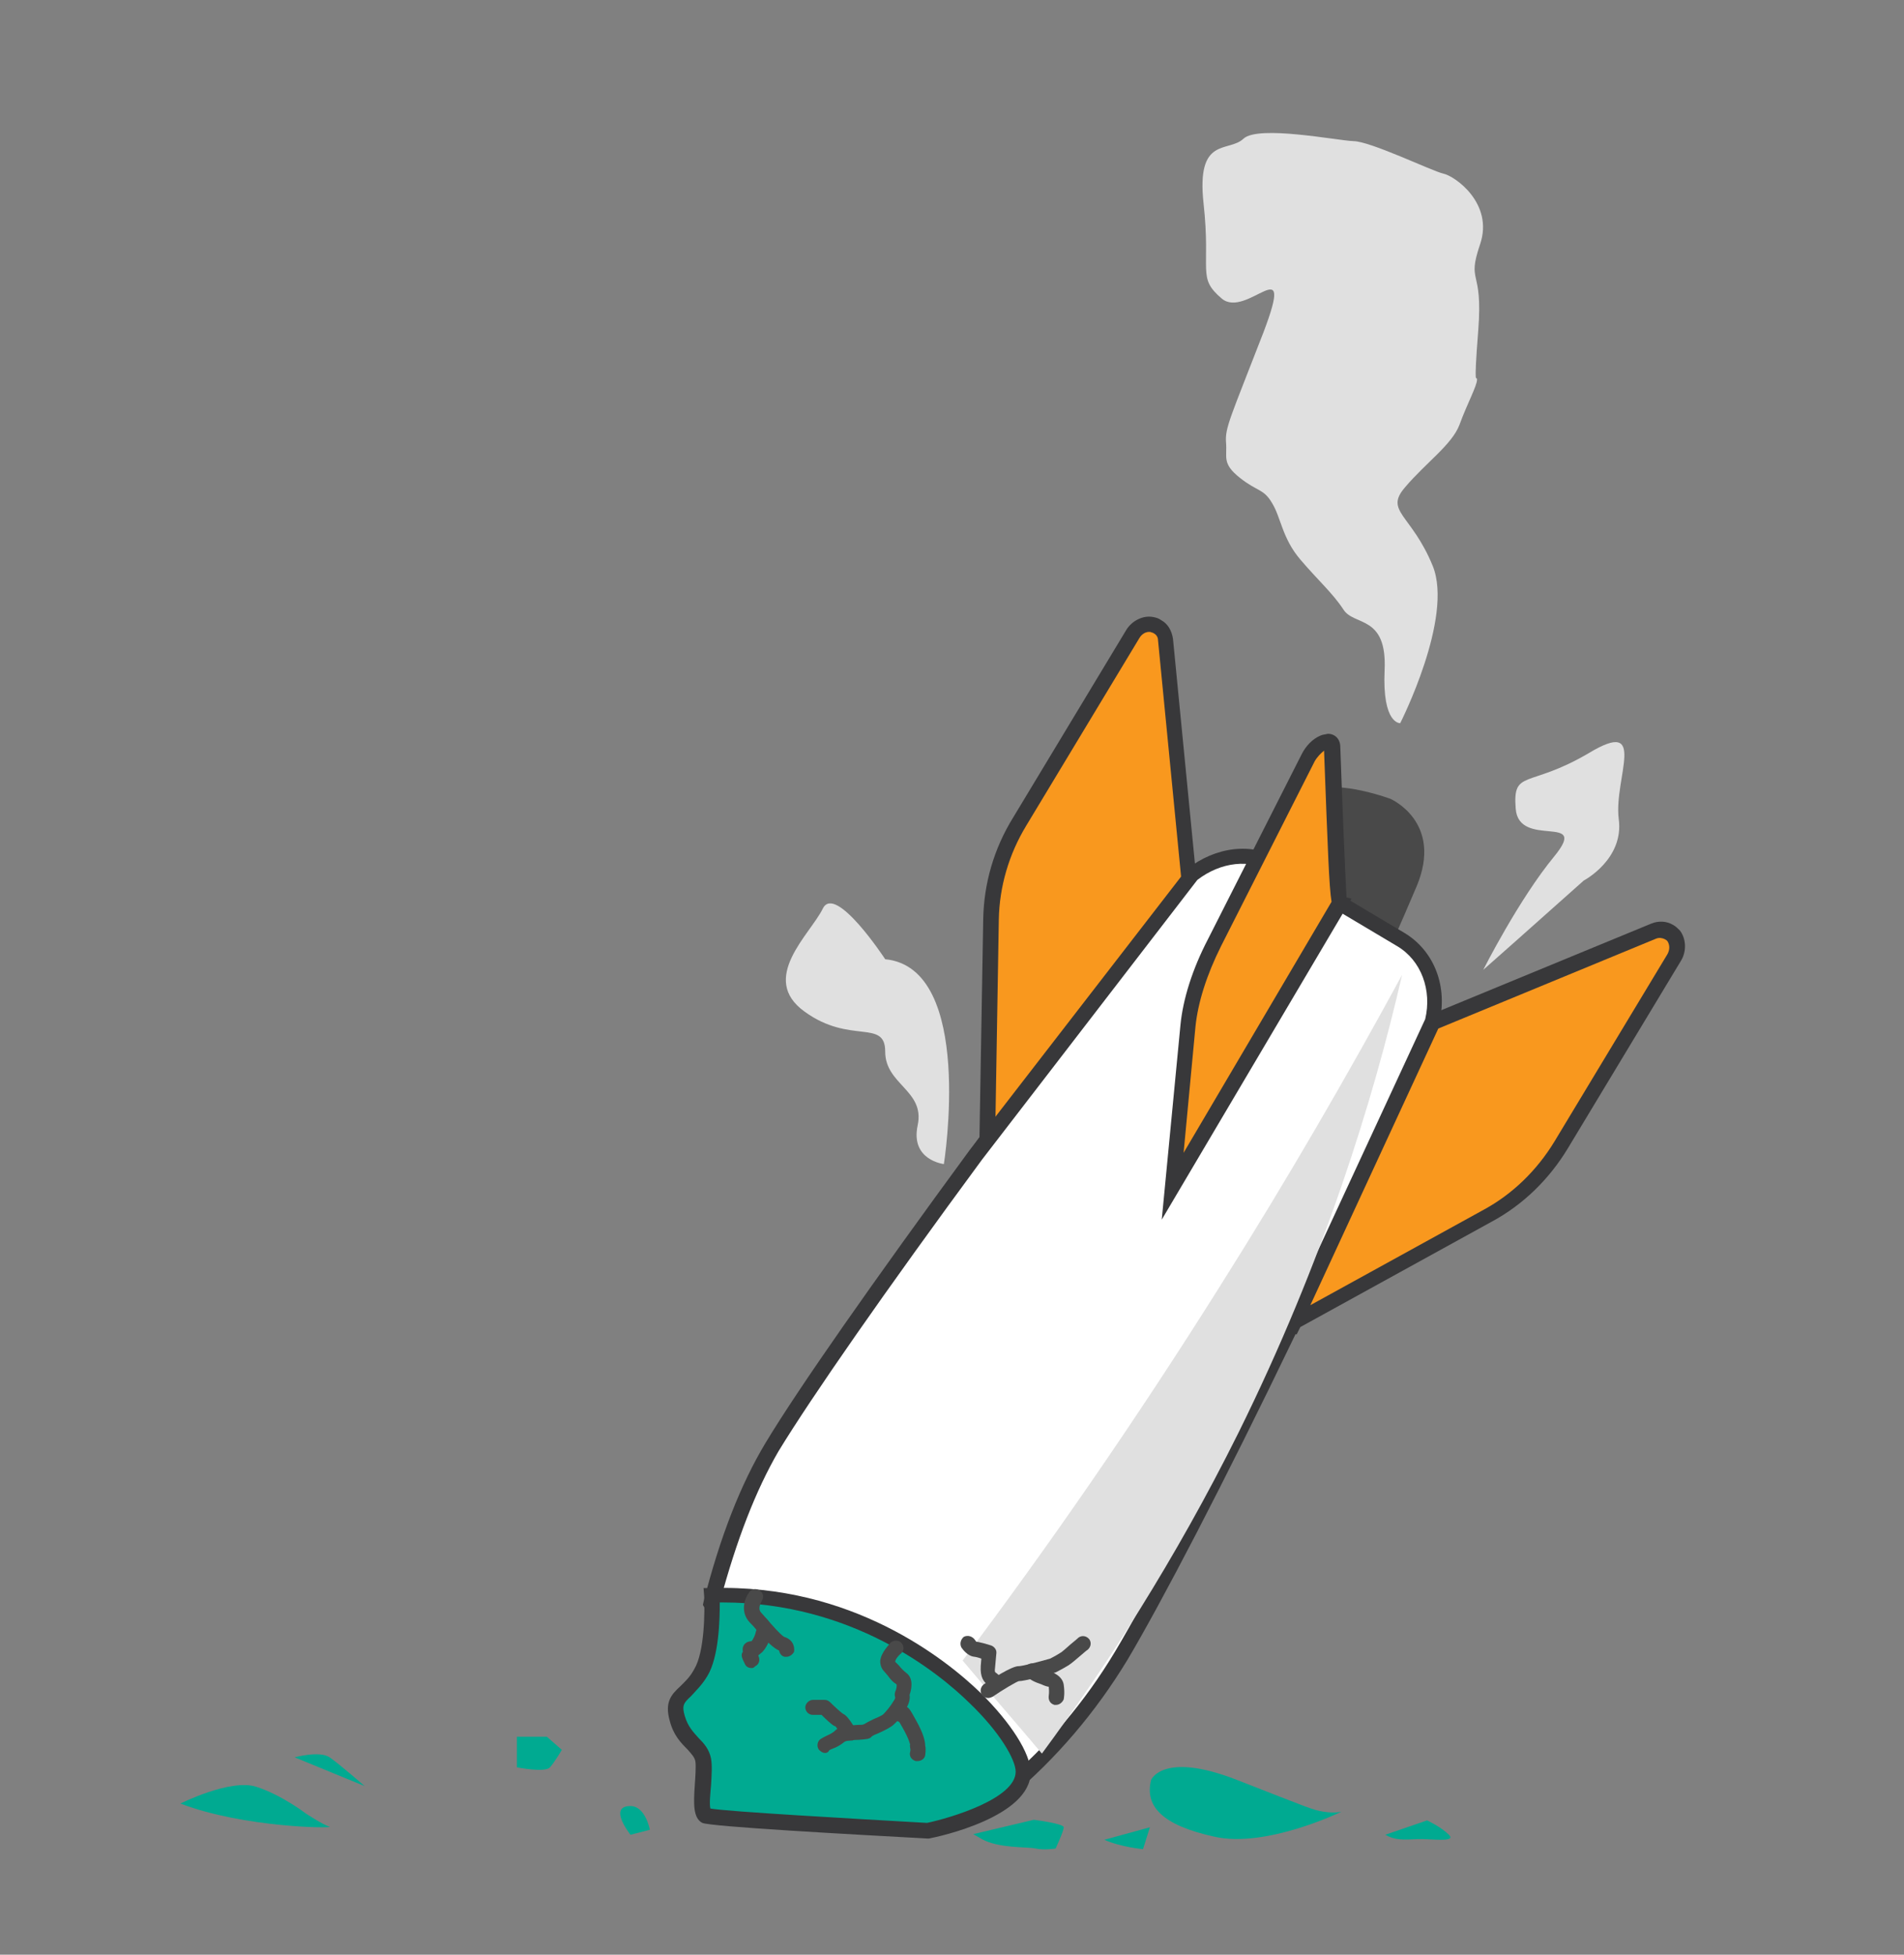 <?xml version="1.0" encoding="utf-8"?>
<!-- Generator: Adobe Illustrator 26.3.1, SVG Export Plug-In . SVG Version: 6.00 Build 0)  -->
<svg version="1.1" id="VARG" xmlns="http://www.w3.org/2000/svg" xmlns:xlink="http://www.w3.org/1999/xlink" x="0px" y="0px"
	 viewBox="0 0 305 313" style="enable-background:new 0 0 305 313;" xml:space="preserve">
<rect x="0" y="0" width="305" height="313" fill="#808080" stroke="none"/>
<style type="text/css">
	.st0{fill:#F9981E;}
	.st1{fill:#38383A;}
	.st2{fill:#494949;}
	.st3{fill:#FFFFFF;}
	.st4{fill:#00AA91;}
	.st5{fill:#E0E0E0;}
</style>
<g>
	<path class="st0" d="M190.4,140.4l-3.7-37.9c-0.1-0.9-0.6-1.7-1.3-2.1c-0.3-0.2-0.6-0.3-0.9-0.3c-1.2-0.2-2.4,0.4-3.1,1.5l-18.1,30
		c-2.9,4.8-4.5,10.2-4.6,15.6l-0.6,35.2c-0.6,0.8-1.2,1.6-1.8,2.4"/>
	<path class="st1" d="M157.5,185.5l-1.1-0.6l-1-0.7l1.5-2.1l0.6-34.9c0.1-5.7,1.7-11.3,4.8-16.3l18.1-30c0.9-1.5,2.7-2.4,4.3-2.1
		c0.5,0.1,0.9,0.2,1.3,0.5c1.1,0.6,1.7,1.7,1.9,3l3.7,37.9l-2.4,0.2l-3.7-37.9c0-0.5-0.3-0.9-0.7-1.1c-0.1-0.1-0.3-0.1-0.5-0.2
		c-0.7-0.1-1.4,0.3-1.8,1l-18.1,30c-2.8,4.6-4.3,9.8-4.4,15l-0.6,35.6L157.5,185.5z"/>
	<path class="st0" d="M207.3,211.8l31-17.1c4.8-2.6,8.8-6.6,11.7-11.4l18.1-30c0.7-1.1,0.6-2.5-0.1-3.4c-0.2-0.3-0.4-0.5-0.7-0.6
		c-0.7-0.4-1.6-0.5-2.4-0.1l-35.4,14.6l-22.9,49.4C206.8,212.7,207.1,212.3,207.3,211.8z"/>
	<path class="st1" d="M207.7,213.7l-2.2-1.1l23.1-49.9l35.9-14.8c1.2-0.5,2.5-0.4,3.5,0.2c0.4,0.2,0.8,0.6,1.1,0.9
		c1,1.3,1.1,3.3,0.2,4.8l-18.1,30c-3,5-7.2,9.1-12.2,11.8l-30.7,16.9L207.7,213.7z M230.4,164.7l-20.5,44.3l27.8-15.3
		c4.6-2.5,8.5-6.3,11.3-10.9l18.1-30c0.4-0.7,0.4-1.5,0-2.1c-0.1-0.1-0.2-0.2-0.4-0.3c-0.4-0.2-0.9-0.3-1.4-0.1L230.4,164.7z"/>
	<g>
		<path class="st2" d="M196.2,147.7l9.7-19.1c0,0,3.5-5.3,16.8-0.7c0,0,8.6,3.7,4.2,14.1c-4.4,10.4-14.7,33.3-14.7,33.3L196.2,147.7
			z"/>
	</g>
	<g>
		<path class="st3" d="M224.5,150.5c4.4,2.6,6.3,8,5,13.2l0,0l-22.9,49.4c-11.2,23.2-21.2,42.7-26.9,52
			c-5.6,9.3-12.1,16.3-18.6,21.7c-6-1.2-15.7-3.9-25.8-10.5c-11.3-7.3-17.9-14.2-21.4-19.5c1.9-7.3,4.9-17,9.7-25.1
			c5.5-9.1,17.8-26.6,32.7-46.8l34.8-45c4-3.1,9.2-3.8,13.3-1.4l7.6,4.5L224.5,150.5z"/>
		<path class="st1" d="M161.5,288.2l-0.6-0.1c-9.4-1.9-18.2-5.5-26.2-10.7c-12.6-8.2-18.8-15.4-21.8-19.9l-0.3-0.5l0.1-0.5
			c2.7-10.6,6-18.9,9.9-25.4c5.3-8.8,17.3-25.9,32.7-46.9l34.8-45c4.7-3.7,10.5-4.3,14.9-1.7l20,11.9c4.8,2.9,7,8.7,5.5,14.6
			l-23,49.7c-11.6,24.1-21.5,43-26.9,52.1c-5.1,8.4-11.4,15.8-18.8,22L161.5,288.2z M115.3,256.6c2.9,4.4,8.9,11,20.7,18.7
			c7.6,4.9,15.9,8.4,24.8,10.2c7-5.9,13-13,17.8-21c5.4-9,15.2-27.9,26.8-51.9l22.9-49.4c1.1-4.6-0.6-9.4-4.5-11.7l-20-11.9
			c-3.6-2.1-8.2-1.6-12,1.3l-34.5,44.8c-15.4,20.9-27.3,38-32.6,46.7C121.1,238.6,118,246.5,115.3,256.6z"/>
	</g>
	<path class="st0" d="M214.4,144.7c-0.2,0.2-1.1-25.1-1.1-25.1c0-0.6-0.3-0.9-0.8-0.9c-0.2,0-0.4,0.1-0.6,0.2
		c-0.9,0.4-1.8,1.4-2.4,2.5l-15,29.6c-2.4,4.7-3.9,9.3-4.2,13.3l-2.4,25.7L214.4,144.7z"/>
	<path class="st1" d="M186.1,195.3l3-31.2c0.4-4.1,1.9-8.9,4.4-13.7l15-29.6c0.7-1.4,1.8-2.5,3-3c0.4-0.2,0.9-0.2,1.2-0.3
		c1.2,0,2,0.9,2,2.1c0.3,8.5,0.8,20.9,1,24.1l0.8,0.2L186.1,195.3z M212.1,120.2c-0.5,0.4-1.1,1-1.5,1.7l-15,29.6
		c-2.3,4.6-3.7,9-4.1,12.9l-1.9,20.2l23.7-40.2C212.9,142,212.7,136.1,212.1,120.2z"/>
	<g>
		<g>
			<path class="st4" d="M184.4,285c0,0,1.9-4.6,13.7,0c11.8,4.6,12.1,4.8,13.9,5.1c1.9,0.3,2.9,0,2.9,0s-12.1,5.9-20.4,4
				C186.3,292.3,183.3,289.3,184.4,285z"/>
		</g>
	</g>
	<g>
		<g>
			<path class="st4" d="M28.9,288.8c0,0,8-4,12.1-2.7s8,4.3,8,4.3s2.9,1.9,3.8,2.1C53.6,292.8,39.1,292.7,28.9,288.8z"/>
		</g>
	</g>
	<g>
		<g>
			<path class="st4" d="M47.2,281.4c0,0,4-1.1,5.6,0c1.6,1.1,5.6,4.6,5.6,4.6L47.2,281.4z"/>
		</g>
	</g>
	<g>
		<path class="st4" d="M82.8,283c0,0,4.5,0.9,5.3,0c0.8-0.9,1.9-2.8,1.9-2.8l-2.4-2.1h-4.8V283z"/>
	</g>
	<g>
		<path class="st4" d="M157.3,294.5c2.7,1.5,7.2,1.2,8.6,1.5s3.2,0,3.2,0s1.3-2.8,1.3-3.4c0-0.6-4.8-1.2-4.8-1.2l-9.7,2.3
			L157.3,294.5z"/>
	</g>
	<g>
		<g>
			<path class="st4" d="M221.9,293.8c1.6,0.9,2.9,0.8,5.1,0.7c2.1-0.1,6.4,0.6,5.1-0.7c-1.3-1.3-3.5-2.3-3.5-2.3L221.9,293.8z"/>
		</g>
	</g>
	<g>
		<path class="st4" d="M176.9,294.6c2.7,1.2,6.2,1.5,6.2,1.5l1.1-3.5L176.9,294.6z"/>
	</g>
	<path class="st4" d="M114,255.4c0,0,0.4,8.6-1.8,12.4c-2.2,3.8-4.9,3.5-3.8,7.3c1.1,3.8,3.8,4.2,4.2,6.6c0.4,2.4-0.9,8.2,0.4,8.9
		c1.3,0.7,35.5,2.4,35.5,2.4s15.3-3.1,15.3-9.4S144.1,254.6,114,255.4z"/>
	<path class="st1" d="M148.7,294.4l-0.2,0c-12.8-0.7-34.6-1.9-36-2.5c-1.5-0.8-1.4-3.1-1.2-6.1c0.1-1.4,0.2-2.9,0.1-3.7
		c-0.1-0.7-0.6-1.2-1.3-2c-1-1-2.2-2.2-2.8-4.5c-0.9-3.1,0.3-4.3,1.7-5.6c0.7-0.7,1.5-1.4,2.2-2.7c1.7-2.8,1.7-9.4,1.6-11.7
		l-0.1-1.3l1.3,0c22.5-0.7,37.6,11.5,43,16.7c4.9,4.8,8.1,9.8,8.1,12.8c0,7.1-14.6,10.3-16.3,10.6L148.7,294.4z M113.8,289.6
		c2.9,0.5,22.4,1.6,34.7,2.3c3.8-0.8,14.2-3.9,14.2-8.2c0-1.9-2.5-6.3-7.4-11c-5-4.9-18.8-16.1-39.5-16.1c-0.2,0-0.3,0-0.5,0
		c0,2.6-0.1,8.7-2,11.8c-0.9,1.5-1.9,2.4-2.6,3.2c-1.2,1.1-1.5,1.5-1,3.2c0.5,1.7,1.4,2.6,2.2,3.5c0.9,0.9,1.7,1.8,2,3.3
		c0.2,1.1,0.1,2.7,0,4.3C113.8,287.1,113.6,288.9,113.8,289.6z"/>
	<g>
		<path class="st4" d="M101,289.2c2.4,0,3.1,3.8,3.1,3.8l-3.1,0.8C101,293.8,97.3,289.2,101,289.2z"/>
	</g>
	<g>
		<path class="st5" d="M224.6,156.1c-8.7,16-18.4,32.8-29.2,49.9c-13.7,21.8-27.6,41.8-41.2,59.9c4.2,5,8.5,9.9,12.7,14.9
			c10.2-13.8,21.3-30.9,31.5-51.4C212,201.9,219.9,176.5,224.6,156.1z"/>
	</g>
	<g>
		<path class="st5" d="M224.3,115.8c0,0,8.6-16.9,5.2-25.2c-3.4-8.3-7.8-8.7-4.4-12.6c3.3-3.9,7.5-6.8,8.7-10
			c1.2-3.3,2.8-6.2,2.8-7.2c0-1-0.6,2.3,0.2-7.9c0.8-10.2-1.9-7.3,0.3-13.8c2.2-6.5-4-10.9-5.9-11.3c-1.8-0.4-11.7-5.2-14.4-5.2
			c-2.6-0.1-15.2-2.6-17.6-0.4c-2.4,2.3-7.6-0.5-6.4,10.4c1.2,10.9-1.1,11.8,2.9,15.2c4,3.4,11.9-8.3,6.7,5.4
			c-5.3,13.7-6.2,15.3-6,17.7c0.2,2.3-0.7,3.3,2.2,5.6s3.8,1.7,5.2,4.1c1.4,2.3,1.6,5.6,4.5,9c2.9,3.4,5.2,5.4,6.9,8
			c1.7,2.7,7,0.8,6.6,9.7C221.4,116,224.3,115.8,224.3,115.8z"/>
	</g>
	<g>
		<path class="st5" d="M237.6,155.3l5.2-4.6l10.9-9.7c0,0,6.5-3.4,5.6-9.9c-0.8-6.5,4.8-16.3-4.8-10.5c-9.7,5.7-12.2,2.5-11.7,8.9
			c0.5,6.5,11.9,0.6,6.2,7.6C243.3,144,237.6,155.3,237.6,155.3z"/>
	</g>
	<g>
		<path class="st5" d="M141.8,153.6c0,0-8-12.2-10-8.1c-2,4.1-10.3,11.2-2.9,16.5c7.3,5.3,12.9,1.1,12.9,6.4c0,5.3,6.4,6.2,5.2,11.8
			c-1.2,5.6,4.2,6.2,4.2,6.2S156.2,155,141.8,153.6z"/>
	</g>
	<g>
		<path class="st2" d="M158.3,271.9c-0.4,0-0.8-0.2-1-0.5c-0.4-0.6-0.2-1.3,0.3-1.7c4.4-2.9,5.3-2.9,5.6-2.9c0.5,0,2.9-0.6,5-1.2
			c0,0,1-0.5,1.6-0.9c0.4-0.2,1.1-0.9,1.7-1.4c0.6-0.5,1.1-0.9,1.3-1.1c0.6-0.4,1.3-0.2,1.7,0.3c0.4,0.6,0.2,1.3-0.3,1.7
			c-0.2,0.1-0.6,0.5-1.1,0.9c-0.7,0.6-1.5,1.3-2,1.6c-0.8,0.5-2,1.1-2,1.1c-1.6,0.5-5,1.4-5.9,1.4c-0.4,0.1-2.6,1.4-4.2,2.5
			C158.8,271.8,158.5,271.9,158.3,271.9z"/>
	</g>
	<g>
		<path class="st2" d="M132.2,280.7c-0.4,0-0.7-0.2-1-0.5c-0.4-0.5-0.3-1.3,0.2-1.7c0.3-0.2,0.7-0.4,1.1-0.6c0.5-0.2,1-0.5,1.3-0.8
			c0.7-0.7,2-0.8,3.7-0.9c0.4,0,0.7,0,0.9-0.1c0.3-0.2,0.7-0.4,1.5-0.8c0.5-0.2,1.4-0.6,1.6-0.8c0.4-0.4,1.1-1.2,1.7-2.2
			c0.2-0.3,0.2-0.4,0.2-0.5c-0.1-0.3-0.1-0.6,0-0.9c0.2-0.4,0.3-1,0.2-1.2c-0.5-0.3-0.9-0.7-1.4-1.4l-0.6-0.7
			c-0.4-0.4-0.6-1-0.6-1.6c0.1-1.4,1.5-2.7,1.7-3c0.5-0.4,1.3-0.4,1.7,0.1c0.5,0.5,0.4,1.3-0.1,1.7c-0.5,0.4-0.9,1-0.9,1.3l0.6,0.6
			c0.4,0.5,0.7,0.8,1.2,1.2c1.2,0.9,0.8,2.7,0.5,3.5c0.1,0.5,0,1.2-0.5,2.1c-0.7,1.3-1.6,2.3-2.2,2.8c-0.4,0.3-1.1,0.7-2.2,1.2
			c-0.5,0.2-1,0.4-1.2,0.6c-0.3,0.4-0.9,0.4-2.1,0.5c-0.6,0-1.9,0.1-2.2,0.3c-0.6,0.5-1.3,0.9-1.9,1.1c-0.2,0.1-0.5,0.2-0.6,0.3
			C132.7,280.6,132.4,280.7,132.2,280.7z M143.5,272.2C143.5,272.2,143.5,272.2,143.5,272.2C143.5,272.2,143.5,272.2,143.5,272.2z
			 M143.5,272.2C143.5,272.2,143.5,272.2,143.5,272.2C143.5,272.2,143.5,272.2,143.5,272.2z M143.5,272.2L143.5,272.2L143.5,272.2z"
			/>
	</g>
	<g>
		<path class="st2" d="M126,265.3c-0.1,0-0.2,0-0.3,0c-0.5-0.1-0.8-0.5-0.9-1c-0.9-0.4-1.8-1.3-3.2-2.8l-0.5-0.6
			c-0.3-0.4-0.7-0.8-1-1.1c-1.6-1.7-0.8-3.9-0.1-4.8c0.4-0.6,1.1-0.7,1.7-0.3c0.6,0.4,0.7,1.1,0.3,1.7c0,0.1-0.7,1.1-0.1,1.8
			c0.3,0.3,0.6,0.7,1,1.1l0.5,0.6c1.4,1.6,2,2.1,2.2,2.2c1.6,0.5,1.7,1.8,1.6,2.4C127,264.9,126.5,265.3,126,265.3z"/>
	</g>
	<g>
		<path class="st2" d="M120.4,267.1c-0.5,0-0.9-0.2-1.1-0.7c-0.4-0.8-0.7-1.4-0.3-1.9c-0.1-0.6,0-1.1,0.6-1.5
			c0.2-0.1,0.5-0.2,0.8-0.2c0.3-0.4,0.6-1,0.7-1.6c0.2-0.6,0.9-1,1.6-0.8c0.6,0.2,1,0.9,0.8,1.6c-0.1,0.3-0.7,2.1-1.7,2.8
			c-0.1,0.1-0.2,0.2-0.3,0.2c0,0,0,0.1,0,0.1c0,0,0,0,0,0.1c0.3,0.6,0.1,1.3-0.5,1.6C120.7,267.1,120.6,267.1,120.4,267.1z"/>
	</g>
	<g>
		<path class="st2" d="M169.2,273c-0.1,0-0.2,0-0.3,0c-0.7-0.2-1-0.8-0.9-1.5c0,0,0,0,0,0s0.1-0.5,0-1.4c-0.2,0-0.8-0.2-1.2-0.4
			c-0.9-0.3-1.9-0.7-2.4-1.4c-0.4-0.5-0.3-1.3,0.2-1.7c0.5-0.4,1.3-0.3,1.7,0.2c0.2,0.2,0.9,0.4,1.3,0.6c1.2,0.4,2.6,1,2.8,2.4
			c0.2,1.4,0,2.2,0,2.3C170.2,272.6,169.7,273,169.2,273z"/>
	</g>
	<g>
		<path class="st2" d="M159.4,270.9c-0.6,0-1.1-0.4-1.2-1.1l1.2-0.2l-1.2,0.2c-0.6-0.5-1.2-1.2-1.1-3l0.1-1.2
			c-0.5-0.2-1-0.3-1.1-0.3c-1.1-0.1-1.9-1.2-2.1-1.5c-0.3-0.6-0.1-1.3,0.4-1.7c0.6-0.3,1.3-0.1,1.7,0.4c0.1,0.1,0.2,0.3,0.3,0.4
			c0.4,0,1.8,0.4,2.4,0.6c0.5,0.2,0.9,0.7,0.8,1.3l-0.2,2.2c-0.1,0.7,0,0.8,0.2,0.9c0.3,0.2,0.8,0.7,0.9,1.6c0.1,0.7-0.4,1.3-1,1.4
			C159.5,270.9,159.5,270.9,159.4,270.9z"/>
	</g>
	<g>
		<path class="st2" d="M147,282c-0.1,0-0.2,0-0.3,0c-0.7-0.2-1.1-0.8-0.9-1.5c0.1-0.3,0-0.6,0-0.6c0-0.2-0.1-0.4,0-0.5c0,0,0,0,0,0
			c0,0-0.1-0.8-1.3-2.9c-0.2-0.3-0.3-0.6-0.5-0.8c-0.3-0.1-0.6-0.2-0.7-0.3c-0.6-0.4-0.7-1.1-0.3-1.7c0.3-0.4,0.8-0.6,1.3-0.5
			c0.1,0,0.2-0.1,0.4,0c0.8,0,1,0.4,2,2.2c1.3,2.3,1.5,3.5,1.5,4.1c0.1,0.3,0.1,0.9,0,1.6C148.1,281.6,147.6,282,147,282z
			 M144.8,273.3l-0.7,1L144.8,273.3C144.8,273.3,144.8,273.3,144.8,273.3z"/>
	</g>
	<g>
		<path class="st2" d="M136,278.7c-0.4,0-0.8-0.2-1.1-0.6c-0.4-0.7-0.9-1.5-1.1-1.7c0,0.1-0.5-0.1-2.2-1.8h-1.4
			c-0.7,0-1.2-0.6-1.2-1.2s0.6-1.2,1.2-1.2h1.9c0.3,0,0.6,0.1,0.9,0.4c0.7,0.7,1.7,1.6,2,1.8c0.2,0.1,0.8,0.3,2.1,2.6
			c0.3,0.6,0.1,1.3-0.5,1.7C136.4,278.7,136.2,278.7,136,278.7z"/>
	</g>
</g>
</svg>
